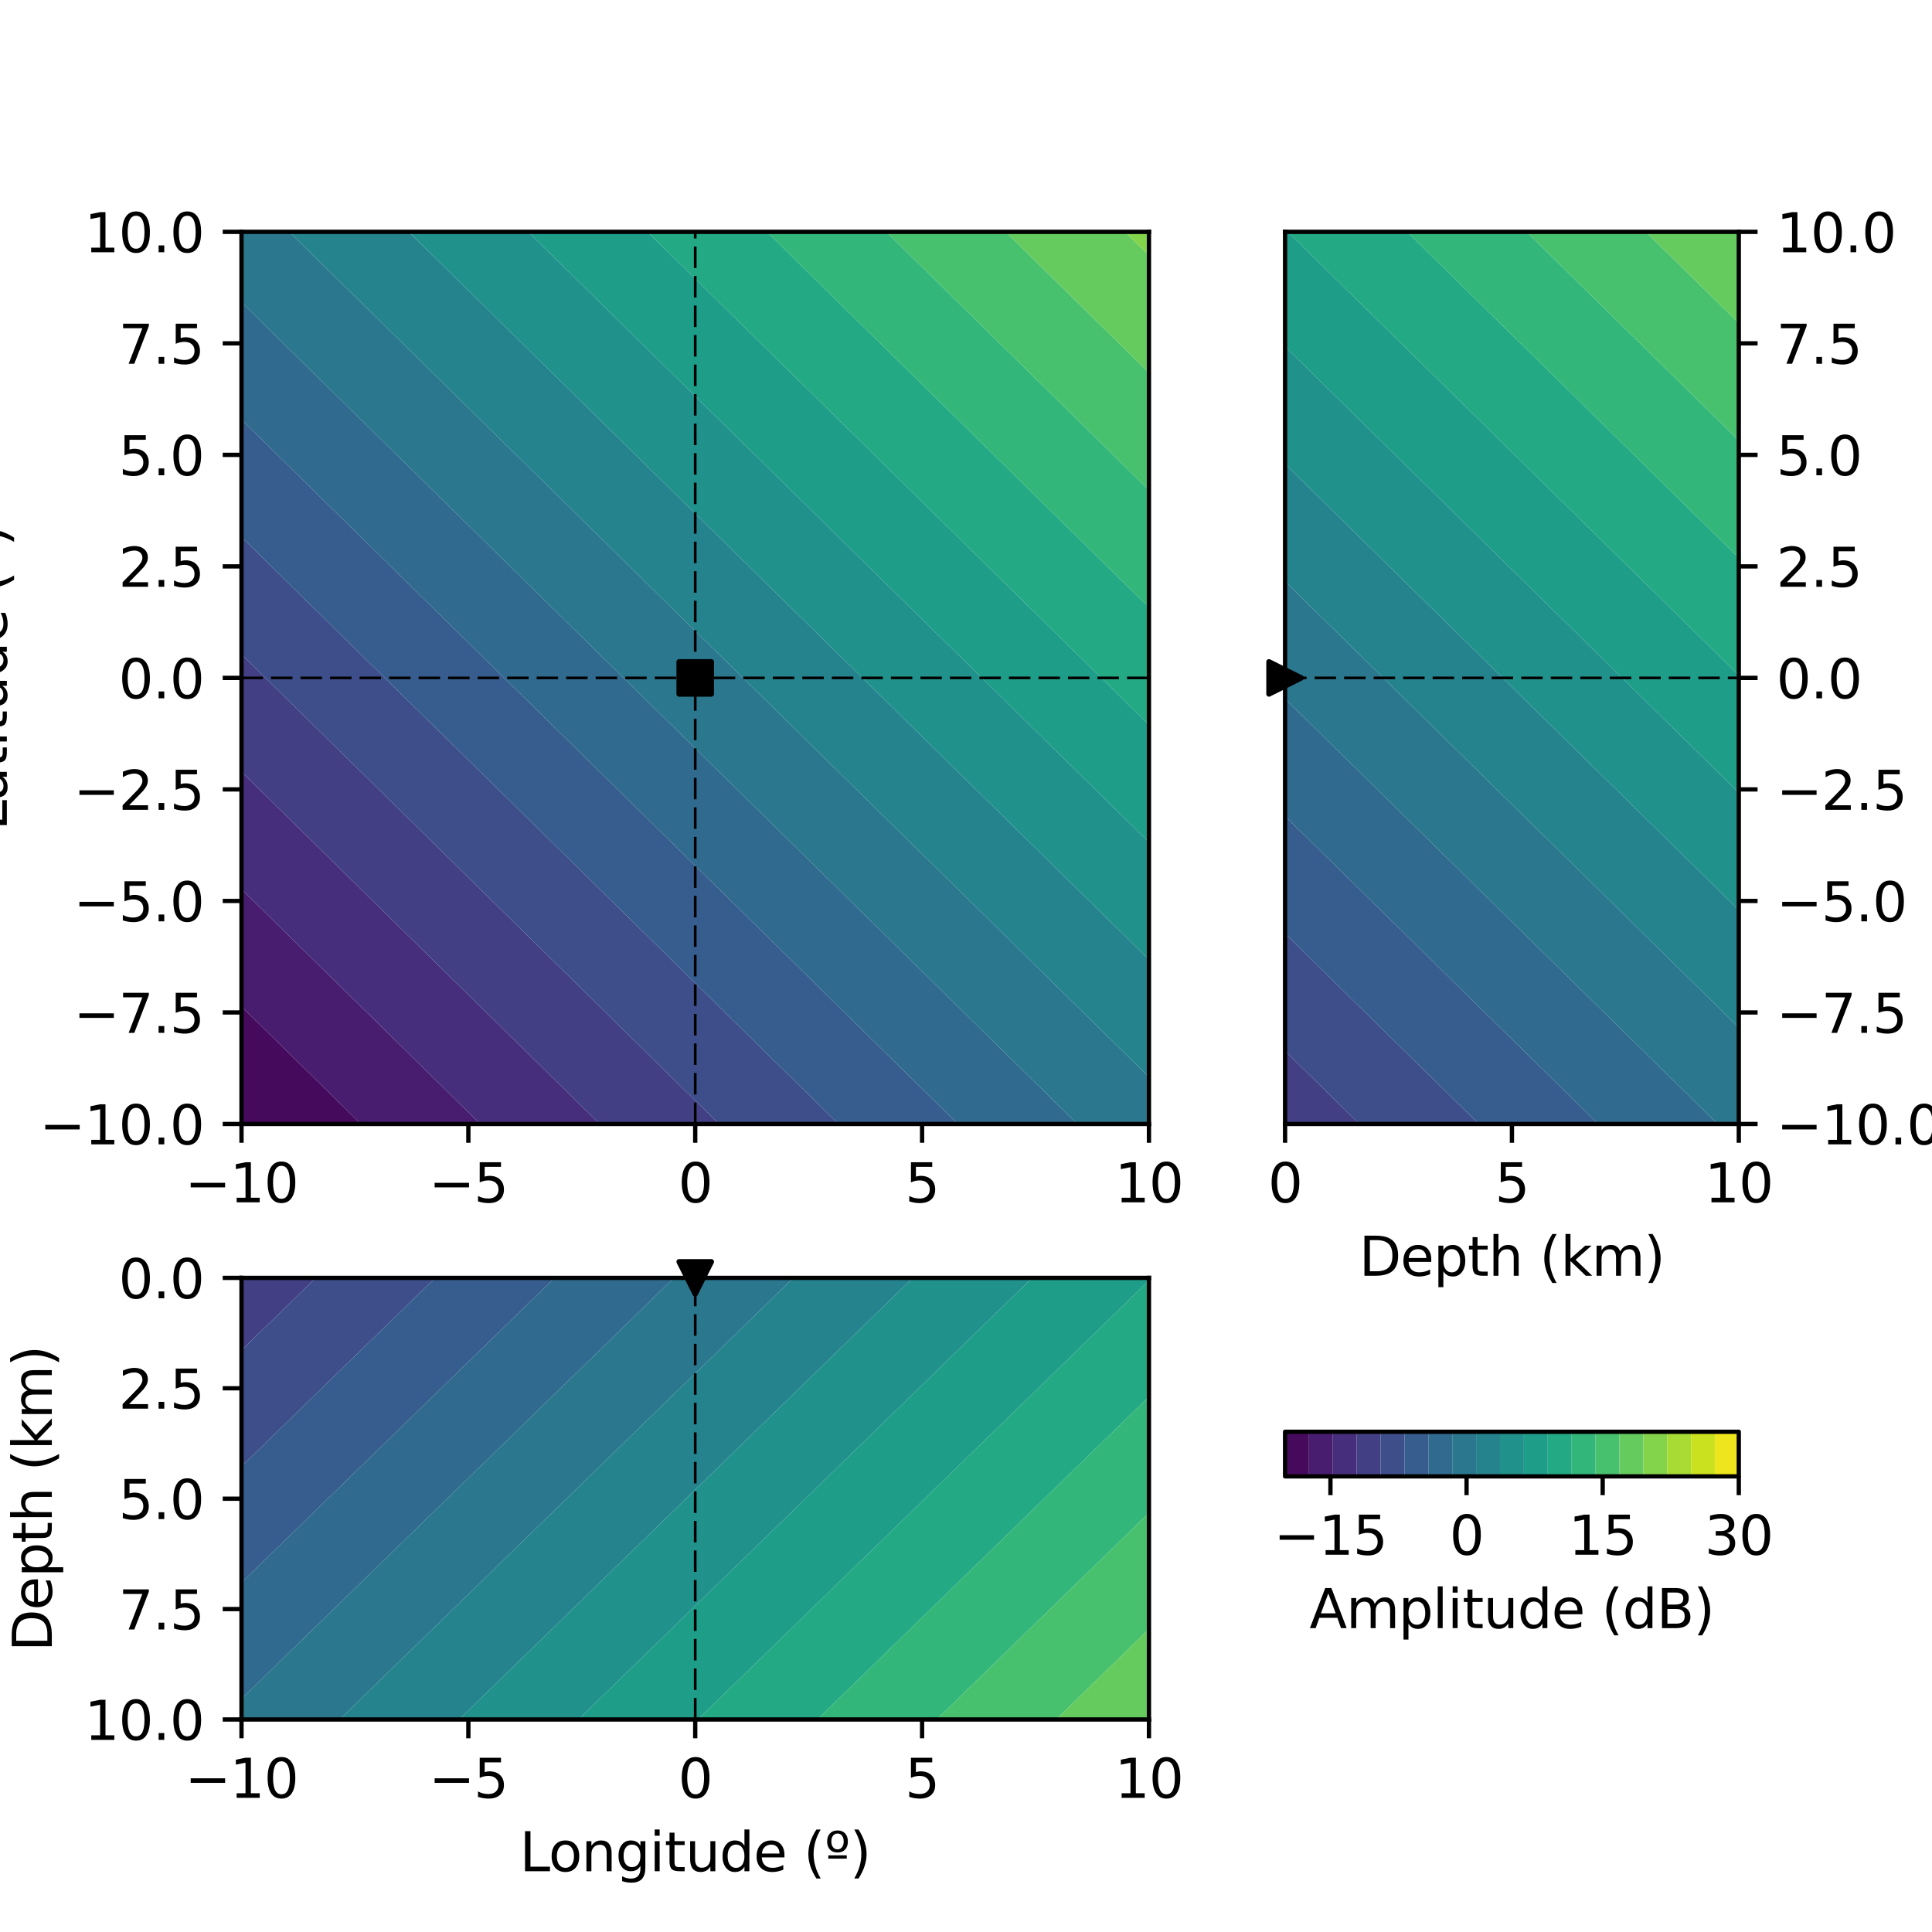 <?xml version="1.0" encoding="utf-8" standalone="no"?>
<!DOCTYPE svg PUBLIC "-//W3C//DTD SVG 1.1//EN"
  "http://www.w3.org/Graphics/SVG/1.1/DTD/svg11.dtd">
<svg xmlns:xlink="http://www.w3.org/1999/xlink" width="360pt" height="360pt" viewBox="0 0 360 360" xmlns="http://www.w3.org/2000/svg" version="1.1">
 <defs>
  <style type="text/css">*{stroke-linejoin: round; stroke-linecap: butt}</style>
 </defs>
 <g id="figure_1">
  <g id="patch_1">
   <path d="M 0 360 
L 360 360 
L 360 0 
L 0 0 
z
" style="fill: #ffffff"/>
  </g>
  <g id="axes_1">
   <g id="patch_2">
    <path d="M 45 209.437 
L 214.091 209.437 
L 214.091 43.2 
L 45 43.2 
z
" style="fill: #ffffff"/>
   </g>
   <g id="QuadContourSet_1">
    <path d="M 63.788 209.437 
L 67.249 209.437 
L 63.788 206.034 
L 48.461 190.966 
L 45 187.564 
L 45 190.966 
L 45 209.437 
z
" clip-path="url(#p02c32d6ece)" style="fill: #460a5d"/>
    <path d="M 63.788 206.034 
L 67.249 209.437 
L 82.576 209.437 
L 89.498 209.437 
L 82.576 202.632 
L 70.71 190.966 
L 63.788 184.161 
L 51.922 172.495 
L 45 165.69 
L 45 172.495 
L 45 187.564 
L 48.461 190.966 
z
" clip-path="url(#p02c32d6ece)" style="fill: #481d6f"/>
    <path d="M 82.576 202.632 
L 89.498 209.437 
L 101.364 209.437 
L 111.746 209.437 
L 101.364 199.229 
L 92.959 190.966 
L 82.576 180.759 
L 74.171 172.495 
L 63.788 162.288 
L 55.383 154.025 
L 45 143.817 
L 45 154.025 
L 45 165.69 
L 51.922 172.495 
L 63.788 184.161 
L 70.71 190.966 
z
" clip-path="url(#p02c32d6ece)" style="fill: #472e7c"/>
    <path d="M 101.364 199.229 
L 111.746 209.437 
L 120.152 209.437 
L 133.995 209.437 
L 120.152 195.827 
L 115.207 190.966 
L 101.364 177.356 
L 96.419 172.495 
L 82.576 158.885 
L 77.632 154.025 
L 63.788 140.415 
L 58.844 135.554 
L 45 121.944 
L 45 135.554 
L 45 143.817 
L 55.383 154.025 
L 63.788 162.288 
L 74.171 172.495 
L 82.576 180.759 
L 92.959 190.966 
z
" clip-path="url(#p02c32d6ece)" style="fill: #423f85"/>
    <path d="M 120.152 195.827 
L 133.995 209.437 
L 138.939 209.437 
L 156.244 209.437 
L 138.939 192.424 
L 137.456 190.966 
L 120.152 173.954 
L 118.668 172.495 
L 101.364 155.483 
L 99.88 154.025 
L 82.576 137.012 
L 81.093 135.554 
L 63.788 118.541 
L 62.305 117.083 
L 45 100.071 
L 45 117.083 
L 45 121.944 
L 58.844 135.554 
L 63.788 140.415 
L 77.632 154.025 
L 82.576 158.885 
L 96.419 172.495 
L 101.364 177.356 
L 115.207 190.966 
z
" clip-path="url(#p02c32d6ece)" style="fill: #3d4e8a"/>
    <path d="M 138.939 192.424 
L 156.244 209.437 
L 157.727 209.437 
L 176.515 209.437 
L 178.493 209.437 
L 176.515 207.493 
L 159.705 190.966 
L 157.727 189.022 
L 140.917 172.495 
L 138.939 170.551 
L 122.129 154.025 
L 120.152 152.08 
L 103.341 135.554 
L 101.364 133.61 
L 84.553 117.083 
L 82.576 115.139 
L 65.766 98.612 
L 63.788 96.668 
L 46.978 80.142 
L 45 78.197 
L 45 80.142 
L 45 98.612 
L 45 100.071 
L 62.305 117.083 
L 63.788 118.541 
L 81.093 135.554 
L 82.576 137.012 
L 99.88 154.025 
L 101.364 155.483 
L 118.668 172.495 
L 120.152 173.954 
L 137.456 190.966 
z
" clip-path="url(#p02c32d6ece)" style="fill: #365d8d"/>
    <path d="M 176.515 207.493 
L 178.493 209.437 
L 195.303 209.437 
L 200.742 209.437 
L 195.303 204.09 
L 181.954 190.966 
L 176.515 185.619 
L 163.166 172.495 
L 157.727 167.149 
L 144.378 154.025 
L 138.939 148.678 
L 125.59 135.554 
L 120.152 130.207 
L 106.802 117.083 
L 101.364 111.736 
L 88.014 98.612 
L 82.576 93.265 
L 69.226 80.142 
L 63.788 74.795 
L 50.439 61.671 
L 45 56.324 
L 45 61.671 
L 45 78.197 
L 46.978 80.142 
L 63.788 96.668 
L 65.766 98.612 
L 82.576 115.139 
L 84.553 117.083 
L 101.364 133.61 
L 103.341 135.554 
L 120.152 152.08 
L 122.129 154.025 
L 138.939 170.551 
L 140.917 172.495 
L 157.727 189.022 
L 159.705 190.966 
z
" clip-path="url(#p02c32d6ece)" style="fill: #306a8e"/>
    <path d="M 195.303 204.09 
L 200.742 209.437 
L 214.091 209.437 
L 214.091 200.688 
L 204.203 190.966 
L 195.303 182.217 
L 185.415 172.495 
L 176.515 163.746 
L 166.627 154.025 
L 157.727 145.275 
L 147.839 135.554 
L 138.939 126.805 
L 129.051 117.083 
L 120.152 108.334 
L 110.263 98.612 
L 101.364 89.863 
L 91.475 80.142 
L 82.576 71.392 
L 72.687 61.671 
L 63.788 52.921 
L 53.9 43.2 
L 45 43.2 
L 45 56.324 
L 50.439 61.671 
L 63.788 74.795 
L 69.226 80.142 
L 82.576 93.265 
L 88.014 98.612 
L 101.364 111.736 
L 106.802 117.083 
L 120.152 130.207 
L 125.59 135.554 
L 138.939 148.678 
L 144.378 154.025 
L 157.727 167.149 
L 163.166 172.495 
L 176.515 185.619 
L 181.954 190.966 
z
" clip-path="url(#p02c32d6ece)" style="fill: #2a778e"/>
    <path d="M 214.091 200.688 
L 214.091 190.966 
L 214.091 178.814 
L 207.663 172.495 
L 195.303 160.344 
L 188.876 154.025 
L 176.515 141.873 
L 170.088 135.554 
L 157.727 123.402 
L 151.3 117.083 
L 138.939 104.931 
L 132.512 98.612 
L 120.152 86.46 
L 113.724 80.142 
L 101.364 67.99 
L 94.936 61.671 
L 82.576 49.519 
L 76.148 43.2 
L 63.788 43.2 
L 53.9 43.2 
L 63.788 52.921 
L 72.687 61.671 
L 82.576 71.392 
L 91.475 80.142 
L 101.364 89.863 
L 110.263 98.612 
L 120.152 108.334 
L 129.051 117.083 
L 138.939 126.805 
L 147.839 135.554 
L 157.727 145.275 
L 166.627 154.025 
L 176.515 163.746 
L 185.415 172.495 
L 195.303 182.217 
L 204.203 190.966 
z
" clip-path="url(#p02c32d6ece)" style="fill: #25838e"/>
    <path d="M 214.091 178.814 
L 214.091 172.495 
L 214.091 156.941 
L 211.124 154.025 
L 195.303 138.47 
L 192.337 135.554 
L 176.515 119.999 
L 173.549 117.083 
L 157.727 101.529 
L 154.761 98.612 
L 138.939 83.058 
L 135.973 80.142 
L 120.152 64.587 
L 117.185 61.671 
L 101.364 46.116 
L 98.397 43.2 
L 82.576 43.2 
L 76.148 43.2 
L 82.576 49.519 
L 94.936 61.671 
L 101.364 67.99 
L 113.724 80.142 
L 120.152 86.46 
L 132.512 98.612 
L 138.939 104.931 
L 151.3 117.083 
L 157.727 123.402 
L 170.088 135.554 
L 176.515 141.873 
L 188.876 154.025 
L 195.303 160.344 
L 207.663 172.495 
z
" clip-path="url(#p02c32d6ece)" style="fill: #21918c"/>
    <path d="M 214.091 156.941 
L 214.091 154.025 
L 214.091 135.554 
L 214.091 135.068 
L 195.797 117.083 
L 195.303 116.597 
L 177.01 98.612 
L 176.515 98.126 
L 158.222 80.142 
L 157.727 79.655 
L 139.434 61.671 
L 138.939 61.185 
L 120.646 43.2 
L 120.152 43.2 
L 101.364 43.2 
L 98.397 43.2 
L 101.364 46.116 
L 117.185 61.671 
L 120.152 64.587 
L 135.973 80.142 
L 138.939 83.058 
L 154.761 98.612 
L 157.727 101.529 
L 173.549 117.083 
L 176.515 119.999 
L 192.337 135.554 
L 195.303 138.47 
L 211.124 154.025 
z
" clip-path="url(#p02c32d6ece)" style="fill: #1e9d89"/>
    <path d="M 214.091 135.068 
L 214.091 117.083 
L 214.091 113.194 
L 199.258 98.612 
L 195.303 94.724 
L 180.47 80.142 
L 176.515 76.253 
L 161.683 61.671 
L 157.727 57.782 
L 142.895 43.2 
L 138.939 43.2 
L 120.646 43.2 
L 138.939 61.185 
L 139.434 61.671 
L 157.727 79.655 
L 158.222 80.142 
L 176.515 98.126 
L 177.01 98.612 
L 195.303 116.597 
L 195.797 117.083 
z
" clip-path="url(#p02c32d6ece)" style="fill: #23a983"/>
    <path d="M 214.091 113.194 
L 214.091 98.612 
L 214.091 91.321 
L 202.719 80.142 
L 195.303 72.85 
L 183.931 61.671 
L 176.515 54.38 
L 165.144 43.2 
L 157.727 43.2 
L 142.895 43.2 
L 157.727 57.782 
L 161.683 61.671 
L 176.515 76.253 
L 180.47 80.142 
L 195.303 94.724 
L 199.258 98.612 
z
" clip-path="url(#p02c32d6ece)" style="fill: #32b67a"/>
    <path d="M 214.091 91.321 
L 214.091 80.142 
L 214.091 69.448 
L 206.18 61.671 
L 195.303 50.977 
L 187.392 43.2 
L 176.515 43.2 
L 165.144 43.2 
L 176.515 54.38 
L 183.931 61.671 
L 195.303 72.85 
L 202.719 80.142 
z
" clip-path="url(#p02c32d6ece)" style="fill: #48c16e"/>
    <path d="M 214.091 69.448 
L 214.091 61.671 
L 214.091 47.575 
L 209.641 43.2 
L 195.303 43.2 
L 187.392 43.2 
L 195.303 50.977 
L 206.18 61.671 
z
" clip-path="url(#p02c32d6ece)" style="fill: #65cb5e"/>
    <path d="M 214.091 47.575 
L 214.091 43.2 
L 209.641 43.2 
z
" clip-path="url(#p02c32d6ece)" style="fill: #84d44b"/>
    <path clip-path="url(#p02c32d6ece)" style="fill: #a8db34"/>
    <path clip-path="url(#p02c32d6ece)" style="fill: #cae11f"/>
    <path clip-path="url(#p02c32d6ece)" style="fill: #efe51c"/>
   </g>
   <g id="matplotlib.axis_1">
    <g id="xtick_1">
     <g id="line2d_1">
      <defs>
       <path id="ma773e08671" d="M 0 0 
L 0 3.5 
" style="stroke: #000000; stroke-width: 0.8"/>
      </defs>
      <g>
       <use xlink:href="#ma773e08671" x="45" y="209.437" style="stroke: #000000; stroke-width: 0.8"/>
      </g>
     </g>
     <g id="text_1">
      <!-- −10 -->
      <g transform="translate(34.448 224.035) scale(0.1 -0.1)">
       <defs>
        <path id="DejaVuSans-2212" d="M 678 2272 
L 4684 2272 
L 4684 1741 
L 678 1741 
L 678 2272 
z
" transform="scale(0.016)"/>
        <path id="DejaVuSans-31" d="M 794 531 
L 1825 531 
L 1825 4091 
L 703 3866 
L 703 4441 
L 1819 4666 
L 2450 4666 
L 2450 531 
L 3481 531 
L 3481 0 
L 794 0 
L 794 531 
z
" transform="scale(0.016)"/>
        <path id="DejaVuSans-30" d="M 2034 4250 
Q 1547 4250 1301 3770 
Q 1056 3291 1056 2328 
Q 1056 1369 1301 889 
Q 1547 409 2034 409 
Q 2525 409 2770 889 
Q 3016 1369 3016 2328 
Q 3016 3291 2770 3770 
Q 2525 4250 2034 4250 
z
M 2034 4750 
Q 2819 4750 3233 4129 
Q 3647 3509 3647 2328 
Q 3647 1150 3233 529 
Q 2819 -91 2034 -91 
Q 1250 -91 836 529 
Q 422 1150 422 2328 
Q 422 3509 836 4129 
Q 1250 4750 2034 4750 
z
" transform="scale(0.016)"/>
       </defs>
       <use xlink:href="#DejaVuSans-2212"/>
       <use xlink:href="#DejaVuSans-31" x="83.789"/>
       <use xlink:href="#DejaVuSans-30" x="147.412"/>
      </g>
     </g>
    </g>
    <g id="xtick_2">
     <g id="line2d_2">
      <g>
       <use xlink:href="#ma773e08671" x="87.273" y="209.437" style="stroke: #000000; stroke-width: 0.8"/>
      </g>
     </g>
     <g id="text_2">
      <!-- −5 -->
      <g transform="translate(79.902 224.035) scale(0.1 -0.1)">
       <defs>
        <path id="DejaVuSans-35" d="M 691 4666 
L 3169 4666 
L 3169 4134 
L 1269 4134 
L 1269 2991 
Q 1406 3038 1543 3061 
Q 1681 3084 1819 3084 
Q 2600 3084 3056 2656 
Q 3513 2228 3513 1497 
Q 3513 744 3044 326 
Q 2575 -91 1722 -91 
Q 1428 -91 1123 -41 
Q 819 9 494 109 
L 494 744 
Q 775 591 1075 516 
Q 1375 441 1709 441 
Q 2250 441 2565 725 
Q 2881 1009 2881 1497 
Q 2881 1984 2565 2268 
Q 2250 2553 1709 2553 
Q 1456 2553 1204 2497 
Q 953 2441 691 2322 
L 691 4666 
z
" transform="scale(0.016)"/>
       </defs>
       <use xlink:href="#DejaVuSans-2212"/>
       <use xlink:href="#DejaVuSans-35" x="83.789"/>
      </g>
     </g>
    </g>
    <g id="xtick_3">
     <g id="line2d_3">
      <g>
       <use xlink:href="#ma773e08671" x="129.545" y="209.437" style="stroke: #000000; stroke-width: 0.8"/>
      </g>
     </g>
     <g id="text_3">
      <!-- 0 -->
      <g transform="translate(126.364 224.035) scale(0.1 -0.1)">
       <use xlink:href="#DejaVuSans-30"/>
      </g>
     </g>
    </g>
    <g id="xtick_4">
     <g id="line2d_4">
      <g>
       <use xlink:href="#ma773e08671" x="171.818" y="209.437" style="stroke: #000000; stroke-width: 0.8"/>
      </g>
     </g>
     <g id="text_4">
      <!-- 5 -->
      <g transform="translate(168.637 224.035) scale(0.1 -0.1)">
       <use xlink:href="#DejaVuSans-35"/>
      </g>
     </g>
    </g>
    <g id="xtick_5">
     <g id="line2d_5">
      <g>
       <use xlink:href="#ma773e08671" x="214.091" y="209.437" style="stroke: #000000; stroke-width: 0.8"/>
      </g>
     </g>
     <g id="text_5">
      <!-- 10 -->
      <g transform="translate(207.728 224.035) scale(0.1 -0.1)">
       <use xlink:href="#DejaVuSans-31"/>
       <use xlink:href="#DejaVuSans-30" x="63.623"/>
      </g>
     </g>
    </g>
   </g>
   <g id="matplotlib.axis_2">
    <g id="ytick_1">
     <g id="line2d_6">
      <defs>
       <path id="mb041104a32" d="M 0 0 
L -3.5 0 
" style="stroke: #000000; stroke-width: 0.8"/>
      </defs>
      <g>
       <use xlink:href="#mb041104a32" x="45" y="209.437" style="stroke: #000000; stroke-width: 0.8"/>
      </g>
     </g>
     <g id="text_6">
      <!-- −10.0 -->
      <g transform="translate(7.355 213.236) scale(0.1 -0.1)">
       <defs>
        <path id="DejaVuSans-2e" d="M 684 794 
L 1344 794 
L 1344 0 
L 684 0 
L 684 794 
z
" transform="scale(0.016)"/>
       </defs>
       <use xlink:href="#DejaVuSans-2212"/>
       <use xlink:href="#DejaVuSans-31" x="83.789"/>
       <use xlink:href="#DejaVuSans-30" x="147.412"/>
       <use xlink:href="#DejaVuSans-2e" x="211.035"/>
       <use xlink:href="#DejaVuSans-30" x="242.822"/>
      </g>
     </g>
    </g>
    <g id="ytick_2">
     <g id="line2d_7">
      <g>
       <use xlink:href="#mb041104a32" x="45" y="188.657" style="stroke: #000000; stroke-width: 0.8"/>
      </g>
     </g>
     <g id="text_7">
      <!-- −7.5 -->
      <g transform="translate(13.717 192.456) scale(0.1 -0.1)">
       <defs>
        <path id="DejaVuSans-37" d="M 525 4666 
L 3525 4666 
L 3525 4397 
L 1831 0 
L 1172 0 
L 2766 4134 
L 525 4134 
L 525 4666 
z
" transform="scale(0.016)"/>
       </defs>
       <use xlink:href="#DejaVuSans-2212"/>
       <use xlink:href="#DejaVuSans-37" x="83.789"/>
       <use xlink:href="#DejaVuSans-2e" x="147.412"/>
       <use xlink:href="#DejaVuSans-35" x="179.199"/>
      </g>
     </g>
    </g>
    <g id="ytick_3">
     <g id="line2d_8">
      <g>
       <use xlink:href="#mb041104a32" x="45" y="167.878" style="stroke: #000000; stroke-width: 0.8"/>
      </g>
     </g>
     <g id="text_8">
      <!-- −5.0 -->
      <g transform="translate(13.717 171.677) scale(0.1 -0.1)">
       <use xlink:href="#DejaVuSans-2212"/>
       <use xlink:href="#DejaVuSans-35" x="83.789"/>
       <use xlink:href="#DejaVuSans-2e" x="147.412"/>
       <use xlink:href="#DejaVuSans-30" x="179.199"/>
      </g>
     </g>
    </g>
    <g id="ytick_4">
     <g id="line2d_9">
      <g>
       <use xlink:href="#mb041104a32" x="45" y="147.098" style="stroke: #000000; stroke-width: 0.8"/>
      </g>
     </g>
     <g id="text_9">
      <!-- −2.5 -->
      <g transform="translate(13.717 150.897) scale(0.1 -0.1)">
       <defs>
        <path id="DejaVuSans-32" d="M 1228 531 
L 3431 531 
L 3431 0 
L 469 0 
L 469 531 
Q 828 903 1448 1529 
Q 2069 2156 2228 2338 
Q 2531 2678 2651 2914 
Q 2772 3150 2772 3378 
Q 2772 3750 2511 3984 
Q 2250 4219 1831 4219 
Q 1534 4219 1204 4116 
Q 875 4013 500 3803 
L 500 4441 
Q 881 4594 1212 4672 
Q 1544 4750 1819 4750 
Q 2544 4750 2975 4387 
Q 3406 4025 3406 3419 
Q 3406 3131 3298 2873 
Q 3191 2616 2906 2266 
Q 2828 2175 2409 1742 
Q 1991 1309 1228 531 
z
" transform="scale(0.016)"/>
       </defs>
       <use xlink:href="#DejaVuSans-2212"/>
       <use xlink:href="#DejaVuSans-32" x="83.789"/>
       <use xlink:href="#DejaVuSans-2e" x="147.412"/>
       <use xlink:href="#DejaVuSans-35" x="179.199"/>
      </g>
     </g>
    </g>
    <g id="ytick_5">
     <g id="line2d_10">
      <g>
       <use xlink:href="#mb041104a32" x="45" y="126.318" style="stroke: #000000; stroke-width: 0.8"/>
      </g>
     </g>
     <g id="text_10">
      <!-- 0.0 -->
      <g transform="translate(22.097 130.118) scale(0.1 -0.1)">
       <use xlink:href="#DejaVuSans-30"/>
       <use xlink:href="#DejaVuSans-2e" x="63.623"/>
       <use xlink:href="#DejaVuSans-30" x="95.41"/>
      </g>
     </g>
    </g>
    <g id="ytick_6">
     <g id="line2d_11">
      <g>
       <use xlink:href="#mb041104a32" x="45" y="105.539" style="stroke: #000000; stroke-width: 0.8"/>
      </g>
     </g>
     <g id="text_11">
      <!-- 2.5 -->
      <g transform="translate(22.097 109.338) scale(0.1 -0.1)">
       <use xlink:href="#DejaVuSans-32"/>
       <use xlink:href="#DejaVuSans-2e" x="63.623"/>
       <use xlink:href="#DejaVuSans-35" x="95.41"/>
      </g>
     </g>
    </g>
    <g id="ytick_7">
     <g id="line2d_12">
      <g>
       <use xlink:href="#mb041104a32" x="45" y="84.759" style="stroke: #000000; stroke-width: 0.8"/>
      </g>
     </g>
     <g id="text_12">
      <!-- 5.0 -->
      <g transform="translate(22.097 88.558) scale(0.1 -0.1)">
       <use xlink:href="#DejaVuSans-35"/>
       <use xlink:href="#DejaVuSans-2e" x="63.623"/>
       <use xlink:href="#DejaVuSans-30" x="95.41"/>
      </g>
     </g>
    </g>
    <g id="ytick_8">
     <g id="line2d_13">
      <g>
       <use xlink:href="#mb041104a32" x="45" y="63.98" style="stroke: #000000; stroke-width: 0.8"/>
      </g>
     </g>
     <g id="text_13">
      <!-- 7.5 -->
      <g transform="translate(22.097 67.779) scale(0.1 -0.1)">
       <use xlink:href="#DejaVuSans-37"/>
       <use xlink:href="#DejaVuSans-2e" x="63.623"/>
       <use xlink:href="#DejaVuSans-35" x="95.41"/>
      </g>
     </g>
    </g>
    <g id="ytick_9">
     <g id="line2d_14">
      <g>
       <use xlink:href="#mb041104a32" x="45" y="43.2" style="stroke: #000000; stroke-width: 0.8"/>
      </g>
     </g>
     <g id="text_14">
      <!-- 10.0 -->
      <g transform="translate(15.734 46.999) scale(0.1 -0.1)">
       <use xlink:href="#DejaVuSans-31"/>
       <use xlink:href="#DejaVuSans-30" x="63.623"/>
       <use xlink:href="#DejaVuSans-2e" x="127.246"/>
       <use xlink:href="#DejaVuSans-30" x="159.033"/>
      </g>
     </g>
    </g>
    <g id="text_15">
     <!-- Latitude (º) -->
     <g transform="translate(1.275 154.744) rotate(-90) scale(0.1 -0.1)">
      <defs>
       <path id="DejaVuSans-4c" d="M 628 4666 
L 1259 4666 
L 1259 531 
L 3531 531 
L 3531 0 
L 628 0 
L 628 4666 
z
" transform="scale(0.016)"/>
       <path id="DejaVuSans-61" d="M 2194 1759 
Q 1497 1759 1228 1600 
Q 959 1441 959 1056 
Q 959 750 1161 570 
Q 1363 391 1709 391 
Q 2188 391 2477 730 
Q 2766 1069 2766 1631 
L 2766 1759 
L 2194 1759 
z
M 3341 1997 
L 3341 0 
L 2766 0 
L 2766 531 
Q 2569 213 2275 61 
Q 1981 -91 1556 -91 
Q 1019 -91 701 211 
Q 384 513 384 1019 
Q 384 1609 779 1909 
Q 1175 2209 1959 2209 
L 2766 2209 
L 2766 2266 
Q 2766 2663 2505 2880 
Q 2244 3097 1772 3097 
Q 1472 3097 1187 3025 
Q 903 2953 641 2809 
L 641 3341 
Q 956 3463 1253 3523 
Q 1550 3584 1831 3584 
Q 2591 3584 2966 3190 
Q 3341 2797 3341 1997 
z
" transform="scale(0.016)"/>
       <path id="DejaVuSans-74" d="M 1172 4494 
L 1172 3500 
L 2356 3500 
L 2356 3053 
L 1172 3053 
L 1172 1153 
Q 1172 725 1289 603 
Q 1406 481 1766 481 
L 2356 481 
L 2356 0 
L 1766 0 
Q 1100 0 847 248 
Q 594 497 594 1153 
L 594 3053 
L 172 3053 
L 172 3500 
L 594 3500 
L 594 4494 
L 1172 4494 
z
" transform="scale(0.016)"/>
       <path id="DejaVuSans-69" d="M 603 3500 
L 1178 3500 
L 1178 0 
L 603 0 
L 603 3500 
z
M 603 4863 
L 1178 4863 
L 1178 4134 
L 603 4134 
L 603 4863 
z
" transform="scale(0.016)"/>
       <path id="DejaVuSans-75" d="M 544 1381 
L 544 3500 
L 1119 3500 
L 1119 1403 
Q 1119 906 1312 657 
Q 1506 409 1894 409 
Q 2359 409 2629 706 
Q 2900 1003 2900 1516 
L 2900 3500 
L 3475 3500 
L 3475 0 
L 2900 0 
L 2900 538 
Q 2691 219 2414 64 
Q 2138 -91 1772 -91 
Q 1169 -91 856 284 
Q 544 659 544 1381 
z
M 1991 3584 
L 1991 3584 
z
" transform="scale(0.016)"/>
       <path id="DejaVuSans-64" d="M 2906 2969 
L 2906 4863 
L 3481 4863 
L 3481 0 
L 2906 0 
L 2906 525 
Q 2725 213 2448 61 
Q 2172 -91 1784 -91 
Q 1150 -91 751 415 
Q 353 922 353 1747 
Q 353 2572 751 3078 
Q 1150 3584 1784 3584 
Q 2172 3584 2448 3432 
Q 2725 3281 2906 2969 
z
M 947 1747 
Q 947 1113 1208 752 
Q 1469 391 1925 391 
Q 2381 391 2643 752 
Q 2906 1113 2906 1747 
Q 2906 2381 2643 2742 
Q 2381 3103 1925 3103 
Q 1469 3103 1208 2742 
Q 947 2381 947 1747 
z
" transform="scale(0.016)"/>
       <path id="DejaVuSans-65" d="M 3597 1894 
L 3597 1613 
L 953 1613 
Q 991 1019 1311 708 
Q 1631 397 2203 397 
Q 2534 397 2845 478 
Q 3156 559 3463 722 
L 3463 178 
Q 3153 47 2828 -22 
Q 2503 -91 2169 -91 
Q 1331 -91 842 396 
Q 353 884 353 1716 
Q 353 2575 817 3079 
Q 1281 3584 2069 3584 
Q 2775 3584 3186 3129 
Q 3597 2675 3597 1894 
z
M 3022 2063 
Q 3016 2534 2758 2815 
Q 2500 3097 2075 3097 
Q 1594 3097 1305 2825 
Q 1016 2553 972 2059 
L 3022 2063 
z
" transform="scale(0.016)"/>
       <path id="DejaVuSans-20" transform="scale(0.016)"/>
       <path id="DejaVuSans-28" d="M 1984 4856 
Q 1566 4138 1362 3434 
Q 1159 2731 1159 2009 
Q 1159 1288 1364 580 
Q 1569 -128 1984 -844 
L 1484 -844 
Q 1016 -109 783 600 
Q 550 1309 550 2009 
Q 550 2706 781 3412 
Q 1013 4119 1484 4856 
L 1984 4856 
z
" transform="scale(0.016)"/>
       <path id="DejaVuSans-ba" d="M 434 1850 
L 2584 1850 
L 2584 1466 
L 434 1466 
L 434 1850 
z
M 1509 4750 
Q 2069 4750 2391 4404 
Q 2713 4059 2713 3463 
Q 2713 2866 2391 2523 
Q 2069 2181 1509 2181 
Q 950 2181 625 2525 
Q 300 2869 300 3463 
Q 300 4059 625 4404 
Q 950 4750 1509 4750 
z
M 1509 4391 
Q 1181 4391 984 4139 
Q 788 3888 788 3463 
Q 788 3047 986 2797 
Q 1184 2547 1509 2547 
Q 1838 2547 2033 2797 
Q 2228 3047 2228 3463 
Q 2228 3891 2034 4141 
Q 1841 4391 1509 4391 
z
" transform="scale(0.016)"/>
       <path id="DejaVuSans-29" d="M 513 4856 
L 1013 4856 
Q 1481 4119 1714 3412 
Q 1947 2706 1947 2009 
Q 1947 1309 1714 600 
Q 1481 -109 1013 -844 
L 513 -844 
Q 928 -128 1133 580 
Q 1338 1288 1338 2009 
Q 1338 2731 1133 3434 
Q 928 4138 513 4856 
z
" transform="scale(0.016)"/>
      </defs>
      <use xlink:href="#DejaVuSans-4c"/>
      <use xlink:href="#DejaVuSans-61" x="55.713"/>
      <use xlink:href="#DejaVuSans-74" x="116.992"/>
      <use xlink:href="#DejaVuSans-69" x="156.201"/>
      <use xlink:href="#DejaVuSans-74" x="183.984"/>
      <use xlink:href="#DejaVuSans-75" x="223.193"/>
      <use xlink:href="#DejaVuSans-64" x="286.572"/>
      <use xlink:href="#DejaVuSans-65" x="350.049"/>
      <use xlink:href="#DejaVuSans-20" x="411.572"/>
      <use xlink:href="#DejaVuSans-28" x="443.359"/>
      <use xlink:href="#DejaVuSans-ba" x="482.373"/>
      <use xlink:href="#DejaVuSans-29" x="529.492"/>
     </g>
    </g>
   </g>
   <g id="line2d_15">
    <path d="M 129.545 209.437 
L 129.545 43.2 
" clip-path="url(#p02c32d6ece)" style="fill: none; stroke-dasharray: 4,1.5; stroke-dashoffset: 0; stroke: #000000; stroke-width: 0.5"/>
   </g>
   <g id="line2d_16">
    <path d="M 45 126.318 
L 214.091 126.318 
" clip-path="url(#p02c32d6ece)" style="fill: none; stroke-dasharray: 4,1.5; stroke-dashoffset: 0; stroke: #000000; stroke-width: 0.5"/>
   </g>
   <g id="line2d_17">
    <defs>
     <path id="m33d6729824" d="M -3 3 
L 3 3 
L 3 -3 
L -3 -3 
z
" style="stroke: #000000; stroke-linejoin: miter"/>
    </defs>
    <g>
     <use xlink:href="#m33d6729824" x="129.545" y="126.318" style="stroke: #000000; stroke-linejoin: miter"/>
    </g>
   </g>
   <g id="patch_3">
    <path d="M 45 209.437 
L 45 43.2 
" style="fill: none; stroke: #000000; stroke-width: 0.8; stroke-linejoin: miter; stroke-linecap: square"/>
   </g>
   <g id="patch_4">
    <path d="M 214.091 209.437 
L 214.091 43.2 
" style="fill: none; stroke: #000000; stroke-width: 0.8; stroke-linejoin: miter; stroke-linecap: square"/>
   </g>
   <g id="patch_5">
    <path d="M 45 209.437 
L 214.091 209.437 
" style="fill: none; stroke: #000000; stroke-width: 0.8; stroke-linejoin: miter; stroke-linecap: square"/>
   </g>
   <g id="patch_6">
    <path d="M 45 43.2 
L 214.091 43.2 
" style="fill: none; stroke: #000000; stroke-width: 0.8; stroke-linejoin: miter; stroke-linecap: square"/>
   </g>
  </g>
  <g id="axes_2">
   <g id="patch_7">
    <path d="M 239.455 209.437 
L 324 209.437 
L 324 43.2 
L 239.455 43.2 
z
" style="fill: #ffffff"/>
   </g>
   <g id="QuadContourSet_2">
    <path clip-path="url(#pe6b16e9c67)" style="fill: #460a5d"/>
    <path clip-path="url(#pe6b16e9c67)" style="fill: #481d6f"/>
    <path clip-path="url(#pe6b16e9c67)" style="fill: #472e7c"/>
    <path d="M 248.848 209.437 
L 253.298 209.437 
L 248.848 205.062 
L 239.455 195.827 
L 239.455 209.437 
z
" clip-path="url(#pe6b16e9c67)" style="fill: #423f85"/>
    <path d="M 248.848 205.062 
L 253.298 209.437 
L 258.242 209.437 
L 267.636 209.437 
L 275.547 209.437 
L 267.636 201.66 
L 258.242 192.424 
L 256.759 190.966 
L 248.848 183.189 
L 239.455 173.954 
L 239.455 190.966 
L 239.455 195.827 
z
" clip-path="url(#pe6b16e9c67)" style="fill: #3d4e8a"/>
    <path d="M 258.242 192.424 
L 267.636 201.66 
L 275.547 209.437 
L 277.03 209.437 
L 286.424 209.437 
L 295.818 209.437 
L 297.796 209.437 
L 295.818 207.493 
L 286.424 198.257 
L 279.008 190.966 
L 277.03 189.022 
L 267.636 179.786 
L 260.22 172.495 
L 258.242 170.551 
L 248.848 161.316 
L 241.432 154.025 
L 239.455 152.08 
L 239.455 154.025 
L 239.455 172.495 
L 239.455 173.954 
L 248.848 183.189 
L 256.759 190.966 
z
" clip-path="url(#pe6b16e9c67)" style="fill: #365d8d"/>
    <path d="M 286.424 198.257 
L 295.818 207.493 
L 297.796 209.437 
L 305.212 209.437 
L 314.606 209.437 
L 320.045 209.437 
L 314.606 204.09 
L 305.212 194.855 
L 301.257 190.966 
L 295.818 185.619 
L 286.424 176.384 
L 282.469 172.495 
L 277.03 167.149 
L 267.636 157.913 
L 263.681 154.025 
L 258.242 148.678 
L 248.848 139.442 
L 244.893 135.554 
L 239.455 130.207 
L 239.455 135.554 
L 239.455 152.08 
L 241.432 154.025 
L 248.848 161.316 
L 258.242 170.551 
L 260.22 172.495 
L 267.636 179.786 
L 277.03 189.022 
L 279.008 190.966 
z
" clip-path="url(#pe6b16e9c67)" style="fill: #306a8e"/>
    <path d="M 305.212 194.855 
L 314.606 204.09 
L 320.045 209.437 
L 324 209.437 
L 324 191.452 
L 323.506 190.966 
L 314.606 182.217 
L 305.212 172.981 
L 304.718 172.495 
L 295.818 163.746 
L 286.424 154.511 
L 285.93 154.025 
L 277.03 145.275 
L 267.636 136.04 
L 267.142 135.554 
L 258.242 126.805 
L 248.848 117.569 
L 248.354 117.083 
L 239.455 108.334 
L 239.455 117.083 
L 239.455 130.207 
L 244.893 135.554 
L 248.848 139.442 
L 258.242 148.678 
L 263.681 154.025 
L 267.636 157.913 
L 277.03 167.149 
L 282.469 172.495 
L 286.424 176.384 
L 295.818 185.619 
L 301.257 190.966 
z
" clip-path="url(#pe6b16e9c67)" style="fill: #2a778e"/>
    <path d="M 324 191.452 
L 324 190.966 
L 324 172.495 
L 324 169.579 
L 314.606 160.344 
L 308.179 154.025 
L 305.212 151.108 
L 295.818 141.873 
L 289.391 135.554 
L 286.424 132.637 
L 277.03 123.402 
L 270.603 117.083 
L 267.636 114.167 
L 258.242 104.931 
L 251.815 98.612 
L 248.848 95.696 
L 239.455 86.46 
L 239.455 98.612 
L 239.455 108.334 
L 248.354 117.083 
L 248.848 117.569 
L 258.242 126.805 
L 267.142 135.554 
L 267.636 136.04 
L 277.03 145.275 
L 285.93 154.025 
L 286.424 154.511 
L 295.818 163.746 
L 304.718 172.495 
L 305.212 172.981 
L 314.606 182.217 
L 323.506 190.966 
z
" clip-path="url(#pe6b16e9c67)" style="fill: #25838e"/>
    <path d="M 314.606 160.344 
L 324 169.579 
L 324 154.025 
L 324 147.706 
L 314.606 138.47 
L 311.64 135.554 
L 305.212 129.235 
L 295.818 119.999 
L 292.852 117.083 
L 286.424 110.764 
L 277.03 101.529 
L 274.064 98.612 
L 267.636 92.293 
L 258.242 83.058 
L 255.276 80.142 
L 248.848 73.823 
L 239.455 64.587 
L 239.455 80.142 
L 239.455 86.46 
L 248.848 95.696 
L 251.815 98.612 
L 258.242 104.931 
L 267.636 114.167 
L 270.603 117.083 
L 277.03 123.402 
L 286.424 132.637 
L 289.391 135.554 
L 295.818 141.873 
L 305.212 151.108 
L 308.179 154.025 
z
" clip-path="url(#pe6b16e9c67)" style="fill: #21918c"/>
    <path d="M 314.606 138.47 
L 324 147.706 
L 324 135.554 
L 324 125.832 
L 315.1 117.083 
L 314.606 116.597 
L 305.212 107.362 
L 296.313 98.612 
L 295.818 98.126 
L 286.424 88.891 
L 277.525 80.142 
L 277.03 79.655 
L 267.636 70.42 
L 258.737 61.671 
L 258.242 61.185 
L 248.848 51.949 
L 239.949 43.2 
L 239.455 43.2 
L 239.455 61.671 
L 239.455 64.587 
L 248.848 73.823 
L 255.276 80.142 
L 258.242 83.058 
L 267.636 92.293 
L 274.064 98.612 
L 277.03 101.529 
L 286.424 110.764 
L 292.852 117.083 
L 295.818 119.999 
L 305.212 129.235 
L 311.64 135.554 
z
" clip-path="url(#pe6b16e9c67)" style="fill: #1e9d89"/>
    <path d="M 324 125.832 
L 324 117.083 
L 324 103.959 
L 318.561 98.612 
L 314.606 94.724 
L 305.212 85.488 
L 299.774 80.142 
L 295.818 76.253 
L 286.424 67.018 
L 280.986 61.671 
L 277.03 57.782 
L 267.636 48.547 
L 262.198 43.2 
L 258.242 43.2 
L 248.848 43.2 
L 239.949 43.2 
L 248.848 51.949 
L 258.242 61.185 
L 258.737 61.671 
L 267.636 70.42 
L 277.03 79.655 
L 277.525 80.142 
L 286.424 88.891 
L 295.818 98.126 
L 296.313 98.612 
L 305.212 107.362 
L 314.606 116.597 
L 315.1 117.083 
z
" clip-path="url(#pe6b16e9c67)" style="fill: #23a983"/>
    <path d="M 324 103.959 
L 324 98.612 
L 324 82.086 
L 322.022 80.142 
L 314.606 72.85 
L 305.212 63.615 
L 303.234 61.671 
L 295.818 54.38 
L 286.424 45.144 
L 284.447 43.2 
L 277.03 43.2 
L 267.636 43.2 
L 262.198 43.2 
L 267.636 48.547 
L 277.03 57.782 
L 280.986 61.671 
L 286.424 67.018 
L 295.818 76.253 
L 299.774 80.142 
L 305.212 85.488 
L 314.606 94.724 
L 318.561 98.612 
z
" clip-path="url(#pe6b16e9c67)" style="fill: #32b67a"/>
    <path d="M 324 82.086 
L 324 80.142 
L 324 61.671 
L 324 60.213 
L 314.606 50.977 
L 306.695 43.2 
L 305.212 43.2 
L 295.818 43.2 
L 286.424 43.2 
L 284.447 43.2 
L 286.424 45.144 
L 295.818 54.38 
L 303.234 61.671 
L 305.212 63.615 
L 314.606 72.85 
L 322.022 80.142 
z
" clip-path="url(#pe6b16e9c67)" style="fill: #48c16e"/>
    <path d="M 314.606 50.977 
L 324 60.213 
L 324 43.2 
L 314.606 43.2 
L 306.695 43.2 
z
" clip-path="url(#pe6b16e9c67)" style="fill: #65cb5e"/>
    <path clip-path="url(#pe6b16e9c67)" style="fill: #84d44b"/>
    <path clip-path="url(#pe6b16e9c67)" style="fill: #a8db34"/>
    <path clip-path="url(#pe6b16e9c67)" style="fill: #cae11f"/>
    <path clip-path="url(#pe6b16e9c67)" style="fill: #efe51c"/>
   </g>
   <g id="matplotlib.axis_3">
    <g id="xtick_6">
     <g id="line2d_18">
      <g>
       <use xlink:href="#ma773e08671" x="239.455" y="209.437" style="stroke: #000000; stroke-width: 0.8"/>
      </g>
     </g>
     <g id="text_16">
      <!-- 0 -->
      <g transform="translate(236.273 224.035) scale(0.1 -0.1)">
       <use xlink:href="#DejaVuSans-30"/>
      </g>
     </g>
    </g>
    <g id="xtick_7">
     <g id="line2d_19">
      <g>
       <use xlink:href="#ma773e08671" x="281.727" y="209.437" style="stroke: #000000; stroke-width: 0.8"/>
      </g>
     </g>
     <g id="text_17">
      <!-- 5 -->
      <g transform="translate(278.546 224.035) scale(0.1 -0.1)">
       <use xlink:href="#DejaVuSans-35"/>
      </g>
     </g>
    </g>
    <g id="xtick_8">
     <g id="line2d_20">
      <g>
       <use xlink:href="#ma773e08671" x="324" y="209.437" style="stroke: #000000; stroke-width: 0.8"/>
      </g>
     </g>
     <g id="text_18">
      <!-- 10 -->
      <g transform="translate(317.637 224.035) scale(0.1 -0.1)">
       <use xlink:href="#DejaVuSans-31"/>
       <use xlink:href="#DejaVuSans-30" x="63.623"/>
      </g>
     </g>
    </g>
    <g id="text_19">
     <!-- Depth (km) -->
     <g transform="translate(253.241 237.713) scale(0.1 -0.1)">
      <defs>
       <path id="DejaVuSans-44" d="M 1259 4147 
L 1259 519 
L 2022 519 
Q 2988 519 3436 956 
Q 3884 1394 3884 2338 
Q 3884 3275 3436 3711 
Q 2988 4147 2022 4147 
L 1259 4147 
z
M 628 4666 
L 1925 4666 
Q 3281 4666 3915 4102 
Q 4550 3538 4550 2338 
Q 4550 1131 3912 565 
Q 3275 0 1925 0 
L 628 0 
L 628 4666 
z
" transform="scale(0.016)"/>
       <path id="DejaVuSans-70" d="M 1159 525 
L 1159 -1331 
L 581 -1331 
L 581 3500 
L 1159 3500 
L 1159 2969 
Q 1341 3281 1617 3432 
Q 1894 3584 2278 3584 
Q 2916 3584 3314 3078 
Q 3713 2572 3713 1747 
Q 3713 922 3314 415 
Q 2916 -91 2278 -91 
Q 1894 -91 1617 61 
Q 1341 213 1159 525 
z
M 3116 1747 
Q 3116 2381 2855 2742 
Q 2594 3103 2138 3103 
Q 1681 3103 1420 2742 
Q 1159 2381 1159 1747 
Q 1159 1113 1420 752 
Q 1681 391 2138 391 
Q 2594 391 2855 752 
Q 3116 1113 3116 1747 
z
" transform="scale(0.016)"/>
       <path id="DejaVuSans-68" d="M 3513 2113 
L 3513 0 
L 2938 0 
L 2938 2094 
Q 2938 2591 2744 2837 
Q 2550 3084 2163 3084 
Q 1697 3084 1428 2787 
Q 1159 2491 1159 1978 
L 1159 0 
L 581 0 
L 581 4863 
L 1159 4863 
L 1159 2956 
Q 1366 3272 1645 3428 
Q 1925 3584 2291 3584 
Q 2894 3584 3203 3211 
Q 3513 2838 3513 2113 
z
" transform="scale(0.016)"/>
       <path id="DejaVuSans-6b" d="M 581 4863 
L 1159 4863 
L 1159 1991 
L 2875 3500 
L 3609 3500 
L 1753 1863 
L 3688 0 
L 2938 0 
L 1159 1709 
L 1159 0 
L 581 0 
L 581 4863 
z
" transform="scale(0.016)"/>
       <path id="DejaVuSans-6d" d="M 3328 2828 
Q 3544 3216 3844 3400 
Q 4144 3584 4550 3584 
Q 5097 3584 5394 3201 
Q 5691 2819 5691 2113 
L 5691 0 
L 5113 0 
L 5113 2094 
Q 5113 2597 4934 2840 
Q 4756 3084 4391 3084 
Q 3944 3084 3684 2787 
Q 3425 2491 3425 1978 
L 3425 0 
L 2847 0 
L 2847 2094 
Q 2847 2600 2669 2842 
Q 2491 3084 2119 3084 
Q 1678 3084 1418 2786 
Q 1159 2488 1159 1978 
L 1159 0 
L 581 0 
L 581 3500 
L 1159 3500 
L 1159 2956 
Q 1356 3278 1631 3431 
Q 1906 3584 2284 3584 
Q 2666 3584 2933 3390 
Q 3200 3197 3328 2828 
z
" transform="scale(0.016)"/>
      </defs>
      <use xlink:href="#DejaVuSans-44"/>
      <use xlink:href="#DejaVuSans-65" x="77.002"/>
      <use xlink:href="#DejaVuSans-70" x="138.525"/>
      <use xlink:href="#DejaVuSans-74" x="202.002"/>
      <use xlink:href="#DejaVuSans-68" x="241.211"/>
      <use xlink:href="#DejaVuSans-20" x="304.59"/>
      <use xlink:href="#DejaVuSans-28" x="336.377"/>
      <use xlink:href="#DejaVuSans-6b" x="375.391"/>
      <use xlink:href="#DejaVuSans-6d" x="433.301"/>
      <use xlink:href="#DejaVuSans-29" x="530.713"/>
     </g>
    </g>
   </g>
   <g id="matplotlib.axis_4">
    <g id="ytick_10">
     <g id="line2d_21">
      <defs>
       <path id="m92ec7b716d" d="M 0 0 
L 3.5 0 
" style="stroke: #000000; stroke-width: 0.8"/>
      </defs>
      <g>
       <use xlink:href="#m92ec7b716d" x="324" y="209.437" style="stroke: #000000; stroke-width: 0.8"/>
      </g>
     </g>
     <g id="text_20">
      <!-- −10.0 -->
      <g transform="translate(331 213.236) scale(0.1 -0.1)">
       <use xlink:href="#DejaVuSans-2212"/>
       <use xlink:href="#DejaVuSans-31" x="83.789"/>
       <use xlink:href="#DejaVuSans-30" x="147.412"/>
       <use xlink:href="#DejaVuSans-2e" x="211.035"/>
       <use xlink:href="#DejaVuSans-30" x="242.822"/>
      </g>
     </g>
    </g>
    <g id="ytick_11">
     <g id="line2d_22">
      <g>
       <use xlink:href="#m92ec7b716d" x="324" y="188.657" style="stroke: #000000; stroke-width: 0.8"/>
      </g>
     </g>
     <g id="text_21">
      <!-- −7.5 -->
      <g transform="translate(331 192.456) scale(0.1 -0.1)">
       <use xlink:href="#DejaVuSans-2212"/>
       <use xlink:href="#DejaVuSans-37" x="83.789"/>
       <use xlink:href="#DejaVuSans-2e" x="147.412"/>
       <use xlink:href="#DejaVuSans-35" x="179.199"/>
      </g>
     </g>
    </g>
    <g id="ytick_12">
     <g id="line2d_23">
      <g>
       <use xlink:href="#m92ec7b716d" x="324" y="167.878" style="stroke: #000000; stroke-width: 0.8"/>
      </g>
     </g>
     <g id="text_22">
      <!-- −5.0 -->
      <g transform="translate(331 171.677) scale(0.1 -0.1)">
       <use xlink:href="#DejaVuSans-2212"/>
       <use xlink:href="#DejaVuSans-35" x="83.789"/>
       <use xlink:href="#DejaVuSans-2e" x="147.412"/>
       <use xlink:href="#DejaVuSans-30" x="179.199"/>
      </g>
     </g>
    </g>
    <g id="ytick_13">
     <g id="line2d_24">
      <g>
       <use xlink:href="#m92ec7b716d" x="324" y="147.098" style="stroke: #000000; stroke-width: 0.8"/>
      </g>
     </g>
     <g id="text_23">
      <!-- −2.5 -->
      <g transform="translate(331 150.897) scale(0.1 -0.1)">
       <use xlink:href="#DejaVuSans-2212"/>
       <use xlink:href="#DejaVuSans-32" x="83.789"/>
       <use xlink:href="#DejaVuSans-2e" x="147.412"/>
       <use xlink:href="#DejaVuSans-35" x="179.199"/>
      </g>
     </g>
    </g>
    <g id="ytick_14">
     <g id="line2d_25">
      <g>
       <use xlink:href="#m92ec7b716d" x="324" y="126.318" style="stroke: #000000; stroke-width: 0.8"/>
      </g>
     </g>
     <g id="text_24">
      <!-- 0.0 -->
      <g transform="translate(331 130.118) scale(0.1 -0.1)">
       <use xlink:href="#DejaVuSans-30"/>
       <use xlink:href="#DejaVuSans-2e" x="63.623"/>
       <use xlink:href="#DejaVuSans-30" x="95.41"/>
      </g>
     </g>
    </g>
    <g id="ytick_15">
     <g id="line2d_26">
      <g>
       <use xlink:href="#m92ec7b716d" x="324" y="105.539" style="stroke: #000000; stroke-width: 0.8"/>
      </g>
     </g>
     <g id="text_25">
      <!-- 2.5 -->
      <g transform="translate(331 109.338) scale(0.1 -0.1)">
       <use xlink:href="#DejaVuSans-32"/>
       <use xlink:href="#DejaVuSans-2e" x="63.623"/>
       <use xlink:href="#DejaVuSans-35" x="95.41"/>
      </g>
     </g>
    </g>
    <g id="ytick_16">
     <g id="line2d_27">
      <g>
       <use xlink:href="#m92ec7b716d" x="324" y="84.759" style="stroke: #000000; stroke-width: 0.8"/>
      </g>
     </g>
     <g id="text_26">
      <!-- 5.0 -->
      <g transform="translate(331 88.558) scale(0.1 -0.1)">
       <use xlink:href="#DejaVuSans-35"/>
       <use xlink:href="#DejaVuSans-2e" x="63.623"/>
       <use xlink:href="#DejaVuSans-30" x="95.41"/>
      </g>
     </g>
    </g>
    <g id="ytick_17">
     <g id="line2d_28">
      <g>
       <use xlink:href="#m92ec7b716d" x="324" y="63.98" style="stroke: #000000; stroke-width: 0.8"/>
      </g>
     </g>
     <g id="text_27">
      <!-- 7.5 -->
      <g transform="translate(331 67.779) scale(0.1 -0.1)">
       <use xlink:href="#DejaVuSans-37"/>
       <use xlink:href="#DejaVuSans-2e" x="63.623"/>
       <use xlink:href="#DejaVuSans-35" x="95.41"/>
      </g>
     </g>
    </g>
    <g id="ytick_18">
     <g id="line2d_29">
      <g>
       <use xlink:href="#m92ec7b716d" x="324" y="43.2" style="stroke: #000000; stroke-width: 0.8"/>
      </g>
     </g>
     <g id="text_28">
      <!-- 10.0 -->
      <g transform="translate(331 46.999) scale(0.1 -0.1)">
       <use xlink:href="#DejaVuSans-31"/>
       <use xlink:href="#DejaVuSans-30" x="63.623"/>
       <use xlink:href="#DejaVuSans-2e" x="127.246"/>
       <use xlink:href="#DejaVuSans-30" x="159.033"/>
      </g>
     </g>
    </g>
   </g>
   <g id="line2d_30">
    <path d="M 239.455 209.437 
L 239.455 43.2 
" clip-path="url(#pe6b16e9c67)" style="fill: none; stroke-dasharray: 4,1.5; stroke-dashoffset: 0; stroke: #000000; stroke-width: 0.5"/>
   </g>
   <g id="line2d_31">
    <path d="M 239.455 126.318 
L 324 126.318 
" clip-path="url(#pe6b16e9c67)" style="fill: none; stroke-dasharray: 4,1.5; stroke-dashoffset: 0; stroke: #000000; stroke-width: 0.5"/>
   </g>
   <g id="line2d_32">
    <defs>
     <path id="m97cd8293b7" d="M 3 0 
L -3 -3 
L -3 3 
z
" style="stroke: #000000; stroke-linejoin: miter"/>
    </defs>
    <g>
     <use xlink:href="#m97cd8293b7" x="239.455" y="126.318" style="stroke: #000000; stroke-linejoin: miter"/>
    </g>
   </g>
   <g id="patch_8">
    <path d="M 239.455 209.437 
L 239.455 43.2 
" style="fill: none; stroke: #000000; stroke-width: 0.8; stroke-linejoin: miter; stroke-linecap: square"/>
   </g>
   <g id="patch_9">
    <path d="M 324 209.437 
L 324 43.2 
" style="fill: none; stroke: #000000; stroke-width: 0.8; stroke-linejoin: miter; stroke-linecap: square"/>
   </g>
   <g id="patch_10">
    <path d="M 239.455 209.437 
L 324 209.437 
" style="fill: none; stroke: #000000; stroke-width: 0.8; stroke-linejoin: miter; stroke-linecap: square"/>
   </g>
   <g id="patch_11">
    <path d="M 239.455 43.2 
L 324 43.2 
" style="fill: none; stroke: #000000; stroke-width: 0.8; stroke-linejoin: miter; stroke-linecap: square"/>
   </g>
  </g>
  <g id="axes_3">
   <g id="patch_12">
    <path d="M 45 320.4 
L 214.091 320.4 
L 214.091 238.113 
L 45 238.113 
z
" style="fill: #ffffff"/>
   </g>
   <g id="QuadContourSet_3">
    <path clip-path="url(#p8b583db812)" style="fill: #460a5d"/>
    <path clip-path="url(#p8b583db812)" style="fill: #481d6f"/>
    <path clip-path="url(#p8b583db812)" style="fill: #472e7c"/>
    <path d="M 49.45 247.256 
L 45 251.587 
L 45 247.256 
L 45 238.113 
L 58.844 238.113 
z
" clip-path="url(#p8b583db812)" style="fill: #423f85"/>
    <path d="M 63.788 238.113 
L 81.093 238.113 
L 71.699 247.256 
L 63.788 254.955 
L 62.305 256.399 
L 52.911 265.542 
L 45 273.241 
L 45 265.542 
L 45 256.399 
L 45 251.587 
L 49.45 247.256 
L 58.844 238.113 
z
" clip-path="url(#p8b583db812)" style="fill: #3d4e8a"/>
    <path d="M 82.576 238.113 
L 101.364 238.113 
L 103.341 238.113 
L 101.364 240.038 
L 93.947 247.256 
L 84.553 256.399 
L 82.576 258.324 
L 75.159 265.542 
L 65.766 274.685 
L 63.788 276.61 
L 56.372 283.828 
L 46.978 292.971 
L 45 294.896 
L 45 292.971 
L 45 283.828 
L 45 274.685 
L 45 273.241 
L 52.911 265.542 
L 62.305 256.399 
L 63.788 254.955 
L 71.699 247.256 
L 81.093 238.113 
z
" clip-path="url(#p8b583db812)" style="fill: #365d8d"/>
    <path d="M 101.364 240.038 
L 103.341 238.113 
L 120.152 238.113 
L 125.59 238.113 
L 120.152 243.406 
L 116.196 247.256 
L 106.802 256.399 
L 101.364 261.692 
L 97.408 265.542 
L 88.014 274.685 
L 82.576 279.978 
L 78.62 283.828 
L 69.226 292.971 
L 63.788 298.264 
L 59.833 302.114 
L 50.439 311.257 
L 45 316.55 
L 45 311.257 
L 45 302.114 
L 45 294.896 
L 46.978 292.971 
L 56.372 283.828 
L 63.788 276.61 
L 65.766 274.685 
L 75.159 265.542 
L 82.576 258.324 
L 84.553 256.399 
L 93.947 247.256 
z
" clip-path="url(#p8b583db812)" style="fill: #306a8e"/>
    <path d="M 120.152 243.406 
L 125.59 238.113 
L 138.939 238.113 
L 147.839 238.113 
L 138.939 246.775 
L 138.445 247.256 
L 129.051 256.399 
L 120.152 265.061 
L 119.657 265.542 
L 110.263 274.685 
L 101.364 283.347 
L 100.869 283.828 
L 91.475 292.971 
L 82.576 301.633 
L 82.081 302.114 
L 72.687 311.257 
L 63.788 319.919 
L 63.293 320.4 
L 45 320.4 
L 45 316.55 
L 50.439 311.257 
L 59.833 302.114 
L 63.788 298.264 
L 69.226 292.971 
L 78.62 283.828 
L 82.576 279.978 
L 88.014 274.685 
L 97.408 265.542 
L 101.364 261.692 
L 106.802 256.399 
L 116.196 247.256 
z
" clip-path="url(#p8b583db812)" style="fill: #2a778e"/>
    <path d="M 138.939 246.775 
L 147.839 238.113 
L 157.727 238.113 
L 170.088 238.113 
L 160.694 247.256 
L 157.727 250.143 
L 151.3 256.399 
L 141.906 265.542 
L 138.939 268.429 
L 132.512 274.685 
L 123.118 283.828 
L 120.152 286.715 
L 113.724 292.971 
L 104.33 302.114 
L 101.364 305.001 
L 94.936 311.257 
L 85.542 320.4 
L 82.576 320.4 
L 63.788 320.4 
L 63.293 320.4 
L 63.788 319.919 
L 72.687 311.257 
L 82.081 302.114 
L 82.576 301.633 
L 91.475 292.971 
L 100.869 283.828 
L 101.364 283.347 
L 110.263 274.685 
L 119.657 265.542 
L 120.152 265.061 
L 129.051 256.399 
L 138.445 247.256 
z
" clip-path="url(#p8b583db812)" style="fill: #25838e"/>
    <path d="M 176.515 238.113 
L 192.337 238.113 
L 182.943 247.256 
L 176.515 253.512 
L 173.549 256.399 
L 164.155 265.542 
L 157.727 271.798 
L 154.761 274.685 
L 145.367 283.828 
L 138.939 290.084 
L 135.973 292.971 
L 126.579 302.114 
L 120.152 308.37 
L 117.185 311.257 
L 107.791 320.4 
L 101.364 320.4 
L 85.542 320.4 
L 94.936 311.257 
L 101.364 305.001 
L 104.33 302.114 
L 113.724 292.971 
L 120.152 286.715 
L 123.118 283.828 
L 132.512 274.685 
L 138.939 268.429 
L 141.906 265.542 
L 151.3 256.399 
L 157.727 250.143 
L 160.694 247.256 
L 170.088 238.113 
z
" clip-path="url(#p8b583db812)" style="fill: #21918c"/>
    <path d="M 195.303 238.113 
L 214.091 238.113 
L 214.091 238.594 
L 205.191 247.256 
L 195.797 256.399 
L 195.303 256.88 
L 186.404 265.542 
L 177.01 274.685 
L 176.515 275.166 
L 167.616 283.828 
L 158.222 292.971 
L 157.727 293.452 
L 148.828 302.114 
L 139.434 311.257 
L 138.939 311.738 
L 130.04 320.4 
L 120.152 320.4 
L 107.791 320.4 
L 117.185 311.257 
L 120.152 308.37 
L 126.579 302.114 
L 135.973 292.971 
L 138.939 290.084 
L 145.367 283.828 
L 154.761 274.685 
L 157.727 271.798 
L 164.155 265.542 
L 173.549 256.399 
L 176.515 253.512 
L 182.943 247.256 
L 192.337 238.113 
z
" clip-path="url(#p8b583db812)" style="fill: #1e9d89"/>
    <path d="M 214.091 238.594 
L 214.091 247.256 
L 214.091 256.399 
L 214.091 260.248 
L 208.652 265.542 
L 199.258 274.685 
L 195.303 278.535 
L 189.864 283.828 
L 180.47 292.971 
L 176.515 296.821 
L 171.077 302.114 
L 161.683 311.257 
L 157.727 315.107 
L 152.289 320.4 
L 138.939 320.4 
L 130.04 320.4 
L 138.939 311.738 
L 139.434 311.257 
L 148.828 302.114 
L 157.727 293.452 
L 158.222 292.971 
L 167.616 283.828 
L 176.515 275.166 
L 177.01 274.685 
L 186.404 265.542 
L 195.303 256.88 
L 195.797 256.399 
L 205.191 247.256 
z
" clip-path="url(#p8b583db812)" style="fill: #23a983"/>
    <path d="M 214.091 260.248 
L 214.091 265.542 
L 214.091 274.685 
L 214.091 281.903 
L 212.113 283.828 
L 202.719 292.971 
L 195.303 300.189 
L 193.325 302.114 
L 183.931 311.257 
L 176.515 318.475 
L 174.537 320.4 
L 157.727 320.4 
L 152.289 320.4 
L 157.727 315.107 
L 161.683 311.257 
L 171.077 302.114 
L 176.515 296.821 
L 180.47 292.971 
L 189.864 283.828 
L 195.303 278.535 
L 199.258 274.685 
L 208.652 265.542 
z
" clip-path="url(#p8b583db812)" style="fill: #32b67a"/>
    <path d="M 214.091 281.903 
L 214.091 283.828 
L 214.091 292.971 
L 214.091 302.114 
L 214.091 303.558 
L 206.18 311.257 
L 196.786 320.4 
L 195.303 320.4 
L 176.515 320.4 
L 174.537 320.4 
L 176.515 318.475 
L 183.931 311.257 
L 193.325 302.114 
L 195.303 300.189 
L 202.719 292.971 
L 212.113 283.828 
z
" clip-path="url(#p8b583db812)" style="fill: #48c16e"/>
    <path d="M 214.091 303.558 
L 214.091 311.257 
L 214.091 320.4 
L 196.786 320.4 
L 206.18 311.257 
z
" clip-path="url(#p8b583db812)" style="fill: #65cb5e"/>
    <path clip-path="url(#p8b583db812)" style="fill: #84d44b"/>
    <path clip-path="url(#p8b583db812)" style="fill: #a8db34"/>
    <path clip-path="url(#p8b583db812)" style="fill: #cae11f"/>
    <path clip-path="url(#p8b583db812)" style="fill: #efe51c"/>
   </g>
   <g id="matplotlib.axis_5">
    <g id="xtick_9">
     <g id="line2d_33">
      <g>
       <use xlink:href="#ma773e08671" x="45" y="320.4" style="stroke: #000000; stroke-width: 0.8"/>
      </g>
     </g>
     <g id="text_29">
      <!-- −10 -->
      <g transform="translate(34.448 334.998) scale(0.1 -0.1)">
       <use xlink:href="#DejaVuSans-2212"/>
       <use xlink:href="#DejaVuSans-31" x="83.789"/>
       <use xlink:href="#DejaVuSans-30" x="147.412"/>
      </g>
     </g>
    </g>
    <g id="xtick_10">
     <g id="line2d_34">
      <g>
       <use xlink:href="#ma773e08671" x="87.273" y="320.4" style="stroke: #000000; stroke-width: 0.8"/>
      </g>
     </g>
     <g id="text_30">
      <!-- −5 -->
      <g transform="translate(79.902 334.998) scale(0.1 -0.1)">
       <use xlink:href="#DejaVuSans-2212"/>
       <use xlink:href="#DejaVuSans-35" x="83.789"/>
      </g>
     </g>
    </g>
    <g id="xtick_11">
     <g id="line2d_35">
      <g>
       <use xlink:href="#ma773e08671" x="129.545" y="320.4" style="stroke: #000000; stroke-width: 0.8"/>
      </g>
     </g>
     <g id="text_31">
      <!-- 0 -->
      <g transform="translate(126.364 334.998) scale(0.1 -0.1)">
       <use xlink:href="#DejaVuSans-30"/>
      </g>
     </g>
    </g>
    <g id="xtick_12">
     <g id="line2d_36">
      <g>
       <use xlink:href="#ma773e08671" x="171.818" y="320.4" style="stroke: #000000; stroke-width: 0.8"/>
      </g>
     </g>
     <g id="text_32">
      <!-- 5 -->
      <g transform="translate(168.637 334.998) scale(0.1 -0.1)">
       <use xlink:href="#DejaVuSans-35"/>
      </g>
     </g>
    </g>
    <g id="xtick_13">
     <g id="line2d_37">
      <g>
       <use xlink:href="#ma773e08671" x="214.091" y="320.4" style="stroke: #000000; stroke-width: 0.8"/>
      </g>
     </g>
     <g id="text_33">
      <!-- 10 -->
      <g transform="translate(207.728 334.998) scale(0.1 -0.1)">
       <use xlink:href="#DejaVuSans-31"/>
       <use xlink:href="#DejaVuSans-30" x="63.623"/>
      </g>
     </g>
    </g>
    <g id="text_34">
     <!-- Longitude (º) -->
     <g transform="translate(96.829 348.677) scale(0.1 -0.1)">
      <defs>
       <path id="DejaVuSans-6f" d="M 1959 3097 
Q 1497 3097 1228 2736 
Q 959 2375 959 1747 
Q 959 1119 1226 758 
Q 1494 397 1959 397 
Q 2419 397 2687 759 
Q 2956 1122 2956 1747 
Q 2956 2369 2687 2733 
Q 2419 3097 1959 3097 
z
M 1959 3584 
Q 2709 3584 3137 3096 
Q 3566 2609 3566 1747 
Q 3566 888 3137 398 
Q 2709 -91 1959 -91 
Q 1206 -91 779 398 
Q 353 888 353 1747 
Q 353 2609 779 3096 
Q 1206 3584 1959 3584 
z
" transform="scale(0.016)"/>
       <path id="DejaVuSans-6e" d="M 3513 2113 
L 3513 0 
L 2938 0 
L 2938 2094 
Q 2938 2591 2744 2837 
Q 2550 3084 2163 3084 
Q 1697 3084 1428 2787 
Q 1159 2491 1159 1978 
L 1159 0 
L 581 0 
L 581 3500 
L 1159 3500 
L 1159 2956 
Q 1366 3272 1645 3428 
Q 1925 3584 2291 3584 
Q 2894 3584 3203 3211 
Q 3513 2838 3513 2113 
z
" transform="scale(0.016)"/>
       <path id="DejaVuSans-67" d="M 2906 1791 
Q 2906 2416 2648 2759 
Q 2391 3103 1925 3103 
Q 1463 3103 1205 2759 
Q 947 2416 947 1791 
Q 947 1169 1205 825 
Q 1463 481 1925 481 
Q 2391 481 2648 825 
Q 2906 1169 2906 1791 
z
M 3481 434 
Q 3481 -459 3084 -895 
Q 2688 -1331 1869 -1331 
Q 1566 -1331 1297 -1286 
Q 1028 -1241 775 -1147 
L 775 -588 
Q 1028 -725 1275 -790 
Q 1522 -856 1778 -856 
Q 2344 -856 2625 -561 
Q 2906 -266 2906 331 
L 2906 616 
Q 2728 306 2450 153 
Q 2172 0 1784 0 
Q 1141 0 747 490 
Q 353 981 353 1791 
Q 353 2603 747 3093 
Q 1141 3584 1784 3584 
Q 2172 3584 2450 3431 
Q 2728 3278 2906 2969 
L 2906 3500 
L 3481 3500 
L 3481 434 
z
" transform="scale(0.016)"/>
      </defs>
      <use xlink:href="#DejaVuSans-4c"/>
      <use xlink:href="#DejaVuSans-6f" x="53.963"/>
      <use xlink:href="#DejaVuSans-6e" x="115.145"/>
      <use xlink:href="#DejaVuSans-67" x="178.523"/>
      <use xlink:href="#DejaVuSans-69" x="242"/>
      <use xlink:href="#DejaVuSans-74" x="269.783"/>
      <use xlink:href="#DejaVuSans-75" x="308.992"/>
      <use xlink:href="#DejaVuSans-64" x="372.371"/>
      <use xlink:href="#DejaVuSans-65" x="435.848"/>
      <use xlink:href="#DejaVuSans-20" x="497.371"/>
      <use xlink:href="#DejaVuSans-28" x="529.158"/>
      <use xlink:href="#DejaVuSans-ba" x="568.172"/>
      <use xlink:href="#DejaVuSans-29" x="615.291"/>
     </g>
    </g>
   </g>
   <g id="matplotlib.axis_6">
    <g id="ytick_19">
     <g id="line2d_38">
      <g>
       <use xlink:href="#mb041104a32" x="45" y="238.113" style="stroke: #000000; stroke-width: 0.8"/>
      </g>
     </g>
     <g id="text_35">
      <!-- 0.0 -->
      <g transform="translate(22.097 241.912) scale(0.1 -0.1)">
       <use xlink:href="#DejaVuSans-30"/>
       <use xlink:href="#DejaVuSans-2e" x="63.623"/>
       <use xlink:href="#DejaVuSans-30" x="95.41"/>
      </g>
     </g>
    </g>
    <g id="ytick_20">
     <g id="line2d_39">
      <g>
       <use xlink:href="#mb041104a32" x="45" y="258.685" style="stroke: #000000; stroke-width: 0.8"/>
      </g>
     </g>
     <g id="text_36">
      <!-- 2.5 -->
      <g transform="translate(22.097 262.484) scale(0.1 -0.1)">
       <use xlink:href="#DejaVuSans-32"/>
       <use xlink:href="#DejaVuSans-2e" x="63.623"/>
       <use xlink:href="#DejaVuSans-35" x="95.41"/>
      </g>
     </g>
    </g>
    <g id="ytick_21">
     <g id="line2d_40">
      <g>
       <use xlink:href="#mb041104a32" x="45" y="279.256" style="stroke: #000000; stroke-width: 0.8"/>
      </g>
     </g>
     <g id="text_37">
      <!-- 5.0 -->
      <g transform="translate(22.097 283.056) scale(0.1 -0.1)">
       <use xlink:href="#DejaVuSans-35"/>
       <use xlink:href="#DejaVuSans-2e" x="63.623"/>
       <use xlink:href="#DejaVuSans-30" x="95.41"/>
      </g>
     </g>
    </g>
    <g id="ytick_22">
     <g id="line2d_41">
      <g>
       <use xlink:href="#mb041104a32" x="45" y="299.828" style="stroke: #000000; stroke-width: 0.8"/>
      </g>
     </g>
     <g id="text_38">
      <!-- 7.5 -->
      <g transform="translate(22.097 303.627) scale(0.1 -0.1)">
       <use xlink:href="#DejaVuSans-37"/>
       <use xlink:href="#DejaVuSans-2e" x="63.623"/>
       <use xlink:href="#DejaVuSans-35" x="95.41"/>
      </g>
     </g>
    </g>
    <g id="ytick_23">
     <g id="line2d_42">
      <g>
       <use xlink:href="#mb041104a32" x="45" y="320.4" style="stroke: #000000; stroke-width: 0.8"/>
      </g>
     </g>
     <g id="text_39">
      <!-- 10.0 -->
      <g transform="translate(15.734 324.199) scale(0.1 -0.1)">
       <use xlink:href="#DejaVuSans-31"/>
       <use xlink:href="#DejaVuSans-30" x="63.623"/>
       <use xlink:href="#DejaVuSans-2e" x="127.246"/>
       <use xlink:href="#DejaVuSans-30" x="159.033"/>
      </g>
     </g>
    </g>
    <g id="text_40">
     <!-- Depth (km) -->
     <g transform="translate(9.655 307.742) rotate(-90) scale(0.1 -0.1)">
      <use xlink:href="#DejaVuSans-44"/>
      <use xlink:href="#DejaVuSans-65" x="77.002"/>
      <use xlink:href="#DejaVuSans-70" x="138.525"/>
      <use xlink:href="#DejaVuSans-74" x="202.002"/>
      <use xlink:href="#DejaVuSans-68" x="241.211"/>
      <use xlink:href="#DejaVuSans-20" x="304.59"/>
      <use xlink:href="#DejaVuSans-28" x="336.377"/>
      <use xlink:href="#DejaVuSans-6b" x="375.391"/>
      <use xlink:href="#DejaVuSans-6d" x="433.301"/>
      <use xlink:href="#DejaVuSans-29" x="530.713"/>
     </g>
    </g>
   </g>
   <g id="line2d_43">
    <path d="M 45 238.113 
L 214.091 238.113 
" clip-path="url(#p8b583db812)" style="fill: none; stroke-dasharray: 4,1.5; stroke-dashoffset: 0; stroke: #000000; stroke-width: 0.5"/>
   </g>
   <g id="line2d_44">
    <path d="M 129.545 320.4 
L 129.545 238.113 
" clip-path="url(#p8b583db812)" style="fill: none; stroke-dasharray: 4,1.5; stroke-dashoffset: 0; stroke: #000000; stroke-width: 0.5"/>
   </g>
   <g id="line2d_45">
    <defs>
     <path id="me1eaed4768" d="M -0 3 
L 3 -3 
L -3 -3 
z
" style="stroke: #000000; stroke-linejoin: miter"/>
    </defs>
    <g>
     <use xlink:href="#me1eaed4768" x="129.545" y="238.113" style="stroke: #000000; stroke-linejoin: miter"/>
    </g>
   </g>
   <g id="patch_13">
    <path d="M 45 320.4 
L 45 238.113 
" style="fill: none; stroke: #000000; stroke-width: 0.8; stroke-linejoin: miter; stroke-linecap: square"/>
   </g>
   <g id="patch_14">
    <path d="M 214.091 320.4 
L 214.091 238.113 
" style="fill: none; stroke: #000000; stroke-width: 0.8; stroke-linejoin: miter; stroke-linecap: square"/>
   </g>
   <g id="patch_15">
    <path d="M 45 320.4 
L 214.091 320.4 
" style="fill: none; stroke: #000000; stroke-width: 0.8; stroke-linejoin: miter; stroke-linecap: square"/>
   </g>
   <g id="patch_16">
    <path d="M 45 238.113 
L 214.091 238.113 
" style="fill: none; stroke: #000000; stroke-width: 0.8; stroke-linejoin: miter; stroke-linecap: square"/>
   </g>
  </g>
  <g id="axes_4">
   <g id="patch_17">
    <path d="M 239.455 275.1 
L 324 275.1 
L 324 266.789 
L 239.455 266.789 
z
" style="fill: #ffffff"/>
   </g>
   <g id="QuadMesh_1">
    <path d="M 239.455 275.1 
L 239.455 266.789 
L 243.904 266.789 
L 243.904 275.1 
L 239.455 275.1 
" clip-path="url(#p61c6410a11)" style="fill: #460a5d"/>
    <path d="M 243.904 275.1 
L 243.904 266.789 
L 248.354 266.789 
L 248.354 275.1 
L 243.904 275.1 
" clip-path="url(#p61c6410a11)" style="fill: #481d6f"/>
    <path d="M 248.354 275.1 
L 248.354 266.789 
L 252.804 266.789 
L 252.804 275.1 
L 248.354 275.1 
" clip-path="url(#p61c6410a11)" style="fill: #472e7c"/>
    <path d="M 252.804 275.1 
L 252.804 266.789 
L 257.254 266.789 
L 257.254 275.1 
L 252.804 275.1 
" clip-path="url(#p61c6410a11)" style="fill: #423f85"/>
    <path d="M 257.254 275.1 
L 257.254 266.789 
L 261.703 266.789 
L 261.703 275.1 
L 257.254 275.1 
" clip-path="url(#p61c6410a11)" style="fill: #3d4e8a"/>
    <path d="M 261.703 275.1 
L 261.703 266.789 
L 266.153 266.789 
L 266.153 275.1 
L 261.703 275.1 
" clip-path="url(#p61c6410a11)" style="fill: #365d8d"/>
    <path d="M 266.153 275.1 
L 266.153 266.789 
L 270.603 266.789 
L 270.603 275.1 
L 266.153 275.1 
" clip-path="url(#p61c6410a11)" style="fill: #306a8e"/>
    <path d="M 270.603 275.1 
L 270.603 266.789 
L 275.053 266.789 
L 275.053 275.1 
L 270.603 275.1 
" clip-path="url(#p61c6410a11)" style="fill: #2a778e"/>
    <path d="M 275.053 275.1 
L 275.053 266.789 
L 279.502 266.789 
L 279.502 275.1 
L 275.053 275.1 
" clip-path="url(#p61c6410a11)" style="fill: #25838e"/>
    <path d="M 279.502 275.1 
L 279.502 266.789 
L 283.952 266.789 
L 283.952 275.1 
L 279.502 275.1 
" clip-path="url(#p61c6410a11)" style="fill: #21918c"/>
    <path d="M 283.952 275.1 
L 283.952 266.789 
L 288.402 266.789 
L 288.402 275.1 
L 283.952 275.1 
" clip-path="url(#p61c6410a11)" style="fill: #1e9d89"/>
    <path d="M 288.402 275.1 
L 288.402 266.789 
L 292.852 266.789 
L 292.852 275.1 
L 288.402 275.1 
" clip-path="url(#p61c6410a11)" style="fill: #23a983"/>
    <path d="M 292.852 275.1 
L 292.852 266.789 
L 297.301 266.789 
L 297.301 275.1 
L 292.852 275.1 
" clip-path="url(#p61c6410a11)" style="fill: #32b67a"/>
    <path d="M 297.301 275.1 
L 297.301 266.789 
L 301.751 266.789 
L 301.751 275.1 
L 297.301 275.1 
" clip-path="url(#p61c6410a11)" style="fill: #48c16e"/>
    <path d="M 301.751 275.1 
L 301.751 266.789 
L 306.201 266.789 
L 306.201 275.1 
L 301.751 275.1 
" clip-path="url(#p61c6410a11)" style="fill: #65cb5e"/>
    <path d="M 306.201 275.1 
L 306.201 266.789 
L 310.651 266.789 
L 310.651 275.1 
L 306.201 275.1 
" clip-path="url(#p61c6410a11)" style="fill: #84d44b"/>
    <path d="M 310.651 275.1 
L 310.651 266.789 
L 315.1 266.789 
L 315.1 275.1 
L 310.651 275.1 
" clip-path="url(#p61c6410a11)" style="fill: #a8db34"/>
    <path d="M 315.1 275.1 
L 315.1 266.789 
L 319.55 266.789 
L 319.55 275.1 
L 315.1 275.1 
" clip-path="url(#p61c6410a11)" style="fill: #cae11f"/>
    <path d="M 319.55 275.1 
L 319.55 266.789 
L 324 266.789 
L 324 275.1 
L 319.55 275.1 
" clip-path="url(#p61c6410a11)" style="fill: #efe51c"/>
   </g>
   <g id="matplotlib.axis_7">
    <g id="xtick_14">
     <g id="line2d_46">
      <g>
       <use xlink:href="#ma773e08671" x="247.909" y="275.1" style="stroke: #000000; stroke-width: 0.8"/>
      </g>
     </g>
     <g id="text_41">
      <!-- −15 -->
      <g transform="translate(237.357 289.699) scale(0.1 -0.1)">
       <use xlink:href="#DejaVuSans-2212"/>
       <use xlink:href="#DejaVuSans-31" x="83.789"/>
       <use xlink:href="#DejaVuSans-35" x="147.412"/>
      </g>
     </g>
    </g>
    <g id="xtick_15">
     <g id="line2d_47">
      <g>
       <use xlink:href="#ma773e08671" x="273.273" y="275.1" style="stroke: #000000; stroke-width: 0.8"/>
      </g>
     </g>
     <g id="text_42">
      <!-- 0 -->
      <g transform="translate(270.091 289.699) scale(0.1 -0.1)">
       <use xlink:href="#DejaVuSans-30"/>
      </g>
     </g>
    </g>
    <g id="xtick_16">
     <g id="line2d_48">
      <g>
       <use xlink:href="#ma773e08671" x="298.636" y="275.1" style="stroke: #000000; stroke-width: 0.8"/>
      </g>
     </g>
     <g id="text_43">
      <!-- 15 -->
      <g transform="translate(292.274 289.699) scale(0.1 -0.1)">
       <use xlink:href="#DejaVuSans-31"/>
       <use xlink:href="#DejaVuSans-35" x="63.623"/>
      </g>
     </g>
    </g>
    <g id="xtick_17">
     <g id="line2d_49">
      <g>
       <use xlink:href="#ma773e08671" x="324" y="275.1" style="stroke: #000000; stroke-width: 0.8"/>
      </g>
     </g>
     <g id="text_44">
      <!-- 30 -->
      <g transform="translate(317.637 289.699) scale(0.1 -0.1)">
       <defs>
        <path id="DejaVuSans-33" d="M 2597 2516 
Q 3050 2419 3304 2112 
Q 3559 1806 3559 1356 
Q 3559 666 3084 287 
Q 2609 -91 1734 -91 
Q 1441 -91 1130 -33 
Q 819 25 488 141 
L 488 750 
Q 750 597 1062 519 
Q 1375 441 1716 441 
Q 2309 441 2620 675 
Q 2931 909 2931 1356 
Q 2931 1769 2642 2001 
Q 2353 2234 1838 2234 
L 1294 2234 
L 1294 2753 
L 1863 2753 
Q 2328 2753 2575 2939 
Q 2822 3125 2822 3475 
Q 2822 3834 2567 4026 
Q 2313 4219 1838 4219 
Q 1578 4219 1281 4162 
Q 984 4106 628 3988 
L 628 4550 
Q 988 4650 1302 4700 
Q 1616 4750 1894 4750 
Q 2613 4750 3031 4423 
Q 3450 4097 3450 3541 
Q 3450 3153 3228 2886 
Q 3006 2619 2597 2516 
z
" transform="scale(0.016)"/>
       </defs>
       <use xlink:href="#DejaVuSans-33"/>
       <use xlink:href="#DejaVuSans-30" x="63.623"/>
      </g>
     </g>
    </g>
    <g id="text_45">
     <!-- Amplitude (dB) -->
     <g transform="translate(244.009 303.377) scale(0.1 -0.1)">
      <defs>
       <path id="DejaVuSans-41" d="M 2188 4044 
L 1331 1722 
L 3047 1722 
L 2188 4044 
z
M 1831 4666 
L 2547 4666 
L 4325 0 
L 3669 0 
L 3244 1197 
L 1141 1197 
L 716 0 
L 50 0 
L 1831 4666 
z
" transform="scale(0.016)"/>
       <path id="DejaVuSans-6c" d="M 603 4863 
L 1178 4863 
L 1178 0 
L 603 0 
L 603 4863 
z
" transform="scale(0.016)"/>
       <path id="DejaVuSans-42" d="M 1259 2228 
L 1259 519 
L 2272 519 
Q 2781 519 3026 730 
Q 3272 941 3272 1375 
Q 3272 1813 3026 2020 
Q 2781 2228 2272 2228 
L 1259 2228 
z
M 1259 4147 
L 1259 2741 
L 2194 2741 
Q 2656 2741 2882 2914 
Q 3109 3088 3109 3444 
Q 3109 3797 2882 3972 
Q 2656 4147 2194 4147 
L 1259 4147 
z
M 628 4666 
L 2241 4666 
Q 2963 4666 3353 4366 
Q 3744 4066 3744 3513 
Q 3744 3084 3544 2831 
Q 3344 2578 2956 2516 
Q 3422 2416 3680 2098 
Q 3938 1781 3938 1306 
Q 3938 681 3513 340 
Q 3088 0 2303 0 
L 628 0 
L 628 4666 
z
" transform="scale(0.016)"/>
      </defs>
      <use xlink:href="#DejaVuSans-41"/>
      <use xlink:href="#DejaVuSans-6d" x="68.408"/>
      <use xlink:href="#DejaVuSans-70" x="165.82"/>
      <use xlink:href="#DejaVuSans-6c" x="229.297"/>
      <use xlink:href="#DejaVuSans-69" x="257.08"/>
      <use xlink:href="#DejaVuSans-74" x="284.863"/>
      <use xlink:href="#DejaVuSans-75" x="324.072"/>
      <use xlink:href="#DejaVuSans-64" x="387.451"/>
      <use xlink:href="#DejaVuSans-65" x="450.928"/>
      <use xlink:href="#DejaVuSans-20" x="512.451"/>
      <use xlink:href="#DejaVuSans-28" x="544.238"/>
      <use xlink:href="#DejaVuSans-64" x="583.252"/>
      <use xlink:href="#DejaVuSans-42" x="646.729"/>
      <use xlink:href="#DejaVuSans-29" x="715.332"/>
     </g>
    </g>
   </g>
   <g id="matplotlib.axis_8"/>
   <g id="LineCollection_1"/>
   <g id="patch_18">
    <path d="M 239.455 275.1 
L 239.455 270.945 
L 239.455 266.789 
L 324 266.789 
L 324 270.945 
L 324 275.1 
L 239.455 275.1 
z
" style="fill: none; stroke: #000000; stroke-width: 0.8; stroke-linejoin: miter; stroke-linecap: square"/>
   </g>
  </g>
 </g>
 <defs>
  <clipPath id="p02c32d6ece">
   <rect x="45" y="43.2" width="169.091" height="166.237"/>
  </clipPath>
  <clipPath id="pe6b16e9c67">
   <rect x="239.455" y="43.2" width="84.545" height="166.237"/>
  </clipPath>
  <clipPath id="p8b583db812">
   <rect x="45" y="238.113" width="169.091" height="82.287"/>
  </clipPath>
  <clipPath id="p61c6410a11">
   <rect x="239.455" y="266.789" width="84.545" height="8.312"/>
  </clipPath>
 </defs>
</svg>
